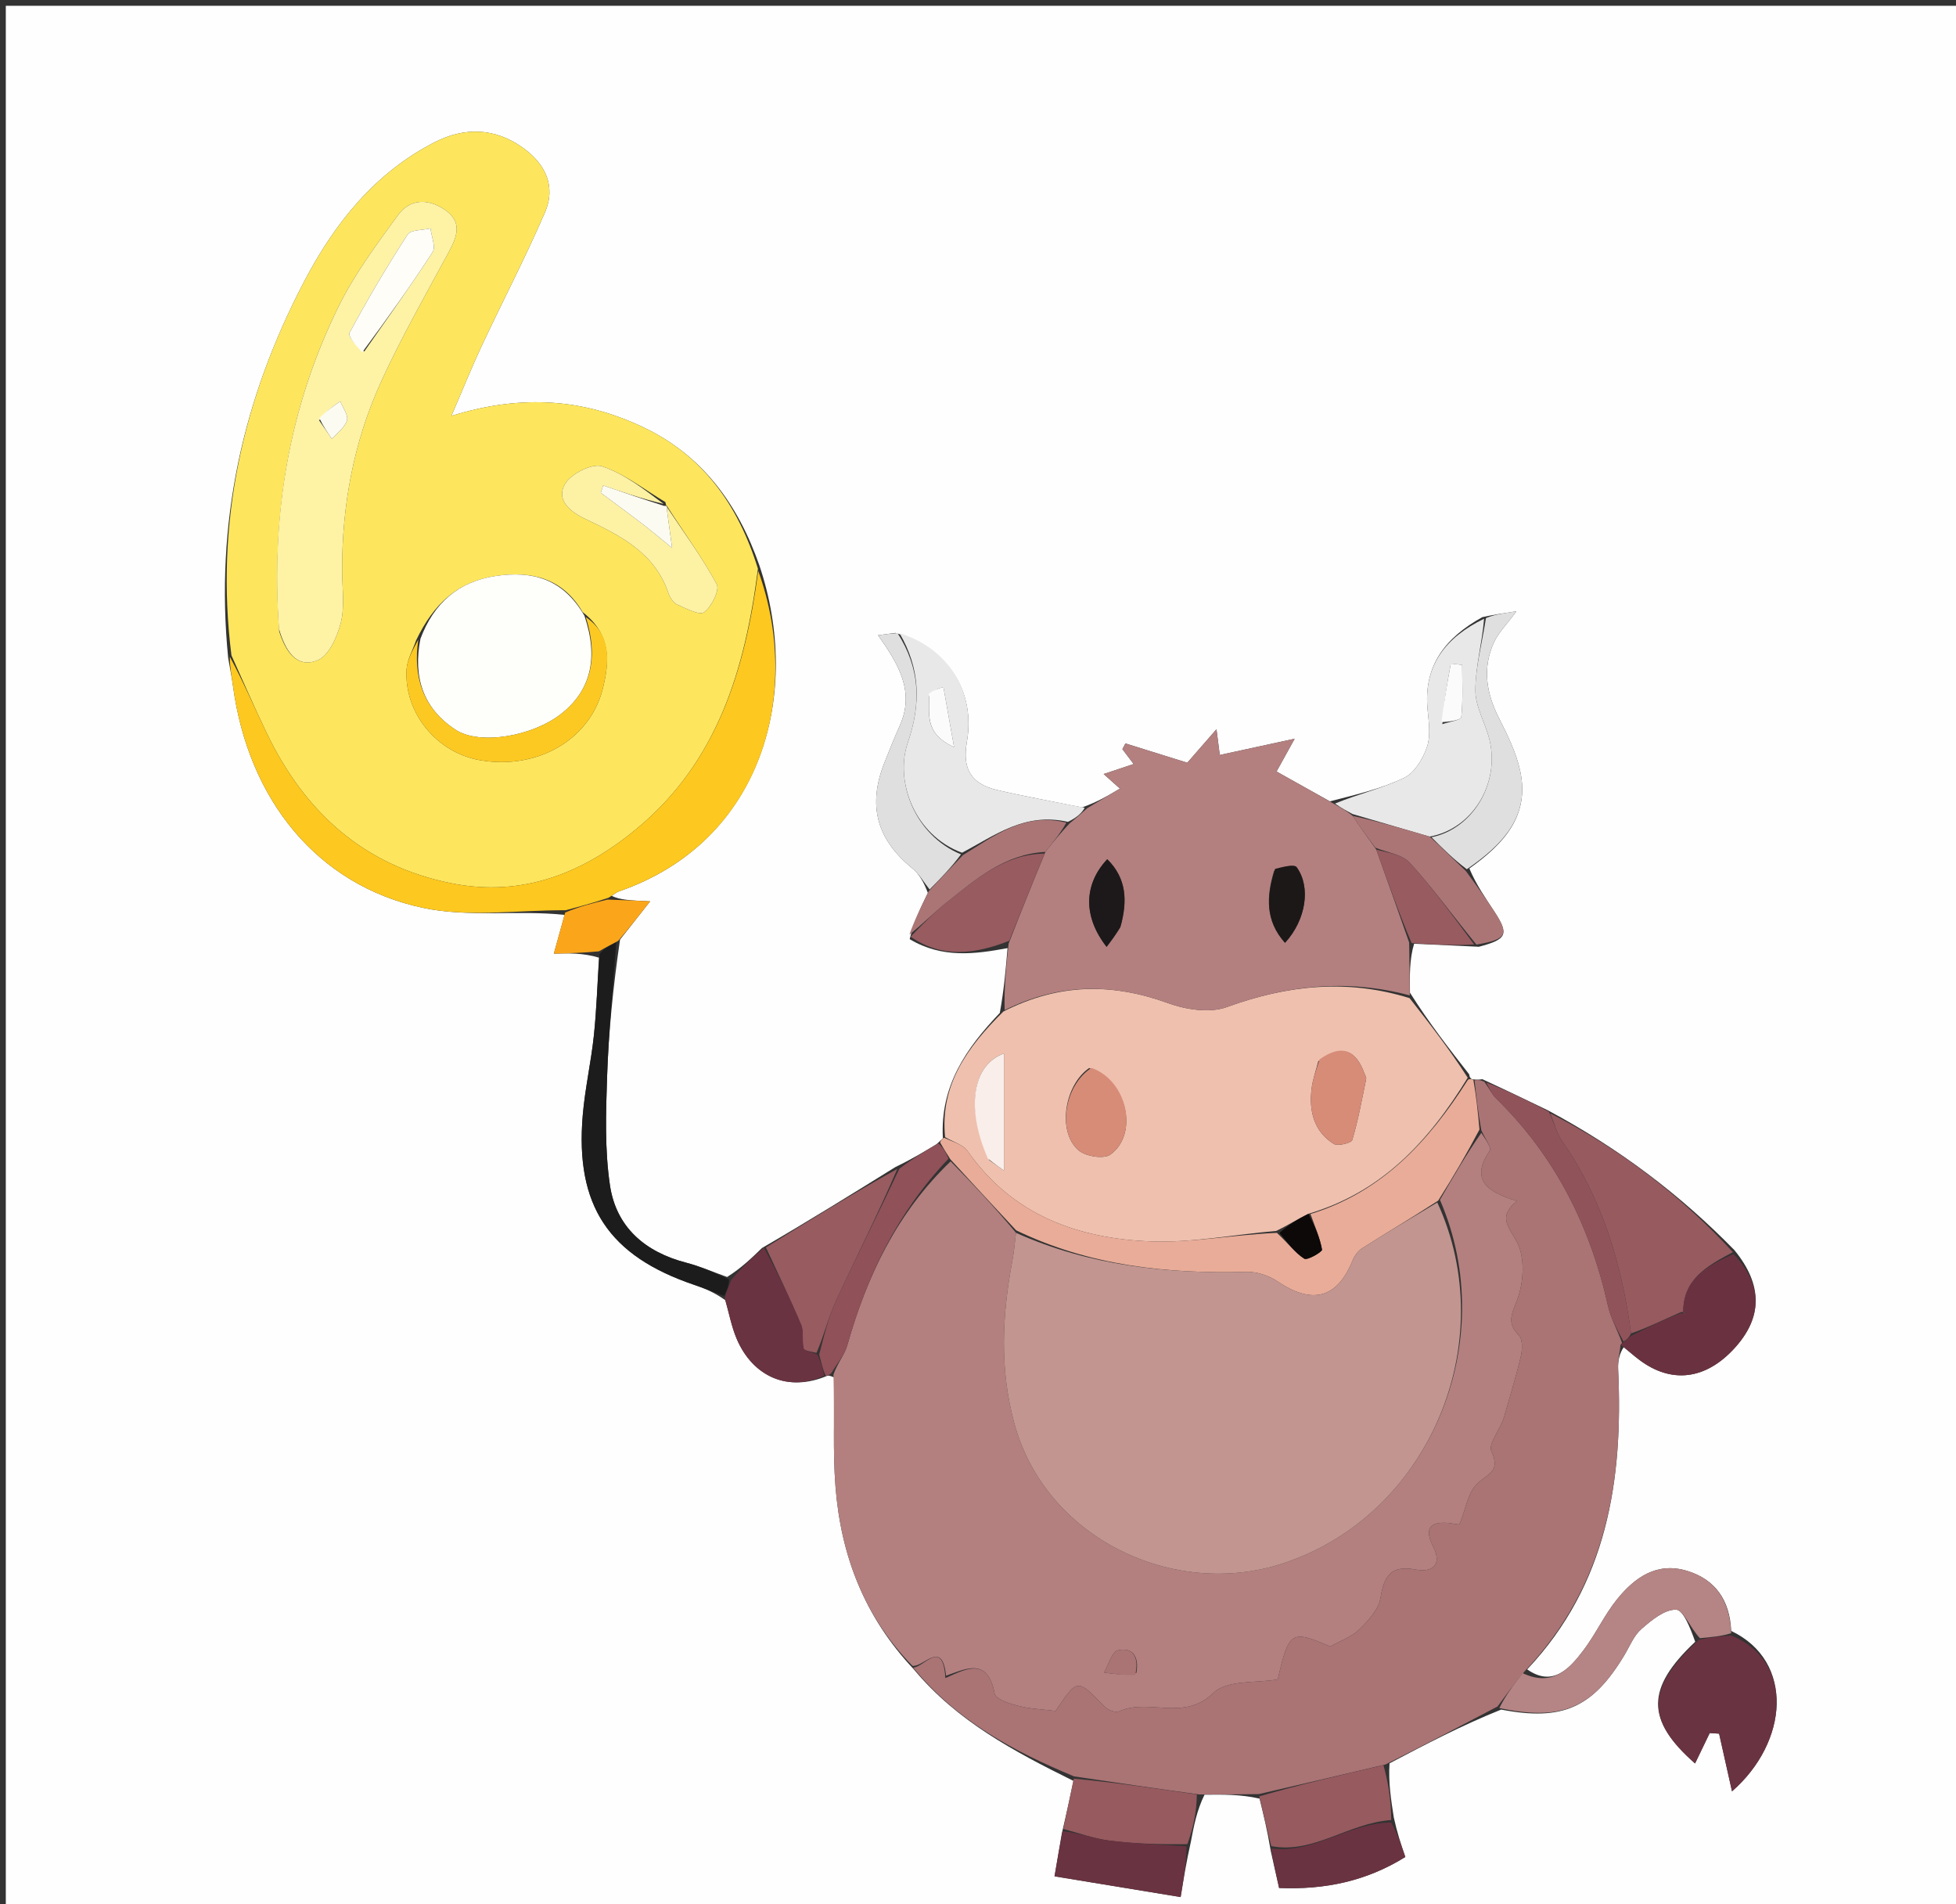 <svg version="1.1" id="Layer_1" xmlns="http://www.w3.org/2000/svg" xmlns:xlink="http://www.w3.org/1999/xlink" x="0px" y="0px"
	 width="100%" viewBox="0 0 337 328" enable-background="new 0 0 337 328" xml:space="preserve">
<rect x="0" y="0" width="337" height="328" fill="#333333" stroke="none"/>
<path fill="#FEFEFE" opacity="1" stroke="none" 
	d="
M194,329 
	C129.333,329 65.167,329 1,329 
	C1,219.667 1,110.333 1,1 
	C113.333,1 225.667,1 338,1 
	C338,110.333 338,219.667 338,329 
	C290.167,329 242.333,329 194,329 
M254.798,163.081 
	C259.638,161.807 260.034,160.955 257.479,157.043 
	C255.976,154.74 254.381,152.497 253.158,149.598 
	C258.936,145.466 263.622,140.624 261.906,132.765 
	C261.215,129.604 259.714,126.563 258.233,123.645 
	C256.09,119.425 255.395,115.157 257.324,110.796 
	C258.117,109.003 259.628,107.528 261.255,105.302 
	C258.884,105.652 257.457,105.864 255.394,106.304 
	C249.127,109.768 245.217,114.589 245.96,122.243 
	C246.166,124.377 246.516,126.723 245.861,128.653 
	C245.175,130.675 243.739,133.09 241.959,133.959 
	C238.146,135.821 233.9,136.797 229.132,138.036 
	C226.135,136.361 223.137,134.685 219.934,132.895 
	C220.814,131.305 221.641,129.809 223.057,127.25 
	C218.097,128.325 214.173,129.176 210.155,130.046 
	C210.023,129.01 209.864,127.769 209.589,125.615 
	C207.473,128.041 205.884,129.863 204.559,131.381 
	C200.935,130.25 197.418,129.154 193.901,128.057 
	C193.727,128.385 193.553,128.713 193.378,129.041 
	C194.023,129.894 194.667,130.746 195.318,131.607 
	C193.679,132.153 192.065,132.69 190.151,133.327 
	C191.205,134.271 191.921,134.912 192.953,135.836 
	C190.981,137.017 189.153,138.111 186.44,139.078 
	C181.58,138.096 176.696,137.22 171.868,136.101 
	C167.297,135.042 165.762,132.459 166.583,127.78 
	C168.088,119.2 163.432,111.691 154.288,109.024 
	C153.421,109.138 152.555,109.253 151.28,109.422 
	C154.804,114.408 157.656,119.089 155.029,124.978 
	C154.083,127.098 153.21,129.253 152.359,131.413 
	C149.454,138.789 151.065,144.596 157.185,149.578 
	C158.375,150.548 159.181,151.991 159.862,153.807 
	C158.673,156.231 157.485,158.654 156.727,161.769 
	C162.317,165.127 168.044,164.346 173.59,163.315 
	C173.291,166.878 172.991,170.44 172.258,174.473 
	C166.551,180.477 161.94,186.964 162.45,196.085 
	C162.2,196.262 162.043,196.5 161.344,197.095 
	C159.224,198.378 157.104,199.662 154.275,201.023 
	C146.837,205.64 139.399,210.258 131.275,214.979 
	C129.517,216.686 127.758,218.393 125.279,219.965 
	C122.937,219.135 120.64,218.128 118.244,217.508 
	C111.152,215.675 106.164,211.397 105.09,204.176 
	C104.18,198.057 104.386,191.721 104.595,185.498 
	C104.855,177.753 105.627,170.025 106.828,161.844 
	C108.287,159.992 109.745,158.14 112.015,155.258 
	C108.563,155.099 106.818,155.019 105.381,154.313 
	C105.804,154.05 106.195,153.696 106.654,153.537 
	C131.439,144.97 138.255,119.308 130.818,97.346 
	C127.16,86.889 121.021,78.419 110.812,73.584 
	C100.761,68.824 90.217,67.774 77.765,71.64 
	C79.931,66.619 81.364,63.042 82.999,59.561 
	C86.599,51.896 90.516,44.372 93.881,36.607 
	C95.862,32.035 93.911,28.14 89.984,25.377 
	C85.186,22 80.002,21.882 74.892,24.495 
	C64.543,29.789 57.616,38.523 52.387,48.518 
	C41.84,68.676 37,90.063 39.313,113.345 
	C39.593,114.962 39.925,116.572 40.146,118.197 
	C42.812,137.769 54.651,152.475 72.819,156.367 
	C80.703,158.056 89.23,156.741 97.271,157.587 
	C96.656,159.812 96.041,162.037 95.427,164.262 
	C97.956,164.198 100.485,164.134 103.197,164.961 
	C102.919,169.422 102.789,173.898 102.322,178.339 
	C101.837,182.95 100.789,187.506 100.4,192.121 
	C99.087,207.685 104.873,216.338 119.643,221.331 
	C121.363,221.912 123.049,222.6 124.972,223.966 
	C125.607,226.18 126.024,228.487 126.916,230.592 
	C129.741,237.253 135.934,239.8 142.505,236.992 
	C142.667,236.936 142.829,236.88 143.766,237.283 
	C143.801,243.563 143.457,249.874 143.951,256.118 
	C144.878,267.816 148.821,278.379 157.449,287.555 
	C164.83,296.426 174.633,301.668 184.947,306.763 
	C184.36,309.522 183.773,312.28 182.947,315.795 
	C182.592,317.883 182.236,319.97 181.685,323.202 
	C189.121,324.424 196.164,325.582 203.412,326.774 
	C204.012,323.113 204.427,320.58 205.165,317.302 
	C205.677,314.579 206.189,311.856 207.525,309.146 
	C210.649,309.109 213.772,309.072 217.011,309.817 
	C217.681,312.545 218.351,315.272 218.93,318.792 
	C219.394,320.852 219.859,322.911 220.377,325.206 
	C228.24,325.535 235.394,324.052 242.121,319.869 
	C241.359,317.621 240.735,315.777 240.143,313.089 
	C239.664,310.044 239.185,306.999 239.404,303.738 
	C245.604,300.476 251.805,297.215 258.636,294.48 
	C269.166,296.5 274.386,294.199 279.836,285.155 
	C280.774,283.599 281.48,281.753 282.79,280.609 
	C284.523,279.094 286.761,277.233 288.751,277.268 
	C290.022,277.29 291.236,280.475 292.071,282.799 
	C283.552,290.819 283.531,296.275 292.041,303.758 
	C292.875,302.029 293.721,300.275 294.567,298.521 
	C295.107,298.556 295.647,298.592 296.186,298.627 
	C296.926,301.936 297.667,305.245 298.408,308.561 
	C308.108,300.114 309.256,286.147 298.264,280.928 
	C298.044,275.749 295.618,272.057 290.607,270.563 
	C285.418,269.016 281.605,271.759 278.583,275.507 
	C276.421,278.187 274.953,281.418 272.878,284.179 
	C270.348,287.546 267.479,290.607 263.118,287.557 
	C276.933,272.91 279.682,254.924 278.787,235.816 
	C278.722,234.433 279.059,233.031 279.764,232.046 
	C280.66,232.783 281.53,233.556 282.457,234.251 
	C287.958,238.378 293.831,237.668 298.776,232.298 
	C303.674,226.98 303.76,221.354 298.818,215.332 
	C289.486,205.793 278.982,197.832 266.656,191.243 
	C263.114,189.536 259.573,187.828 255.393,185.893 
	C254.945,185.956 254.498,186.019 253.637,185.904 
	C253.637,185.904 253.202,185.786 253.132,185.065 
	C249.708,180.687 246.284,176.31 242.923,170.995 
	C242.877,168.112 242.83,165.23 243.638,162.556 
	C247.098,162.718 250.558,162.881 254.798,163.081 
z"/>
<path fill="#FDE65D" opacity="1" stroke="none" 
	d="
M39.875,112.889 
	C37,90.063 41.84,68.676 52.387,48.518 
	C57.616,38.523 64.543,29.789 74.892,24.495 
	C80.002,21.882 85.186,22 89.984,25.377 
	C93.911,28.14 95.862,32.035 93.881,36.607 
	C90.516,44.372 86.599,51.896 82.999,59.561 
	C81.364,63.042 79.931,66.619 77.765,71.64 
	C90.217,67.774 100.761,68.824 110.812,73.584 
	C121.021,78.419 127.16,86.889 130.586,97.97 
	C128.35,115.483 123.559,131.151 109.929,142.554 
	C100.675,150.295 90.17,154.617 77.796,152.153 
	C62.613,149.131 52.462,139.834 45.912,126.196 
	C43.804,121.806 41.882,117.327 39.875,112.889 
M114.881,87.118 
	C114.881,87.118 114.75,87.162 114.642,86.492 
	C111.033,84.345 107.617,81.614 103.723,80.321 
	C102.032,79.76 98.39,81.585 97.356,83.341 
	C95.73,86.1 98.178,88.126 100.807,89.374 
	C106.847,92.241 112.817,95.189 115.176,102.214 
	C115.424,102.955 116.01,103.838 116.672,104.134 
	C118.196,104.813 120.524,106.056 121.322,105.46 
	C122.614,104.493 124.036,101.642 123.485,100.623 
	C120.969,95.968 117.785,91.674 114.881,87.118 
M100.38,105.434 
	C96.962,99.594 91.626,98.296 85.425,99.211 
	C78.926,100.17 74.715,103.951 71.687,110.313 
	C71.116,111.986 70.14,113.636 70.045,115.336 
	C69.627,122.833 75.249,129.636 82.669,130.94 
	C92.453,132.659 101.59,127.521 103.835,118.694 
	C105.009,114.073 105.409,109.319 100.38,105.434 
M48.107,108.765 
	C49.151,112.029 51.011,115.21 54.701,113.75 
	C56.641,112.982 58.125,109.686 58.723,107.262 
	C59.421,104.433 58.956,101.31 58.946,98.315 
	C58.911,87.055 60.943,76.151 65.585,65.926 
	C69.074,58.24 73.289,50.877 77.31,43.439 
	C78.792,40.697 79.729,38.192 76.572,36.081 
	C73.679,34.147 70.604,34.259 68.574,37.043 
	C64.886,42.101 61.076,47.207 58.33,52.791 
	C49.798,70.138 46.656,88.629 48.107,108.765 
z"/>
<path fill="#B3807F" opacity="1" stroke="none" 
	d="
M157.21,286.947 
	C148.821,278.379 144.878,267.816 143.951,256.118 
	C143.457,249.874 143.801,243.563 143.594,236.783 
	C144.292,234.775 145.52,233.368 145.978,231.744 
	C149.36,219.779 154.586,208.866 163.786,200.048 
	C167.755,204.073 171.415,208 175.051,212.36 
	C174.826,214.262 174.689,215.743 174.415,217.199 
	C172.658,226.55 172.195,235.739 174.759,245.18 
	C180.134,264.973 202.181,275.451 220.967,269.321 
	C246.201,261.087 258.762,231.251 248.087,206.677 
	C250.456,202.577 252.674,198.784 255.215,195.139 
	C255.948,196.28 257,197.706 256.667,198.2 
	C253.266,203.253 256.186,205.293 261.351,206.876 
	C257.966,209.642 259.966,211.311 261.38,213.996 
	C262.794,216.682 262.512,221.069 261.333,224.065 
	C260.339,226.589 259.657,227.947 261.704,230.048 
	C262.375,230.737 262.282,232.545 262.006,233.716 
	C261.169,237.265 260.072,240.753 259.076,244.265 
	C258.501,246.156 256.346,248.741 256.951,250 
	C258.674,253.59 256.104,253.919 254.412,255.671 
	C252.802,257.338 252.479,260.228 251.457,262.521 
	C251.378,262.699 250.252,262.395 249.61,262.339 
	C246.189,262.041 245.409,263.421 246.926,266.429 
	C248.568,269.684 246.634,270.872 243.936,270.361 
	C239.588,269.538 238.465,271.467 237.833,275.302 
	C237.51,277.263 235.719,279.168 234.183,280.684 
	C232.923,281.928 231.058,282.561 229.195,283.615 
	C222.477,280.716 222.078,280.917 220.146,289.281 
	C216.579,289.928 211.41,289.32 209.063,291.608 
	C203.933,296.607 197.899,292.439 192.805,294.788 
	C192.2,295.067 190.839,294.532 190.274,293.945 
	C185.606,289.097 185.637,289.066 181.869,294.716 
	C179.719,294.446 177.55,294.373 175.496,293.849 
	C173.987,293.465 171.563,292.698 171.376,291.744 
	C170.145,285.456 166.591,287.397 162.996,288.639 
	C162.335,282.313 159.186,287.18 157.21,286.947 
M195.784,288.172 
	C196.259,285.581 195.358,283.676 192.59,284.268 
	C191.572,284.485 190.994,286.764 190.215,288.102 
	C191.948,288.353 193.682,288.604 195.784,288.172 
z"/>
<path fill="#AA7374" opacity="1" stroke="none" 
	d="
M163,289 
	C166.591,287.397 170.145,285.456 171.376,291.744 
	C171.563,292.698 173.987,293.465 175.496,293.849 
	C177.55,294.373 179.719,294.446 181.869,294.716 
	C185.637,289.066 185.606,289.097 190.274,293.945 
	C190.839,294.532 192.2,295.067 192.805,294.788 
	C197.899,292.439 203.933,296.607 209.063,291.608 
	C211.41,289.32 216.579,289.928 220.146,289.281 
	C222.078,280.917 222.477,280.716 229.195,283.615 
	C231.058,282.561 232.923,281.928 234.183,280.684 
	C235.719,279.168 237.51,277.263 237.833,275.302 
	C238.465,271.467 239.588,269.538 243.936,270.361 
	C246.634,270.872 248.568,269.684 246.926,266.429 
	C245.409,263.421 246.189,262.041 249.61,262.339 
	C250.252,262.395 251.378,262.699 251.457,262.521 
	C252.479,260.228 252.802,257.338 254.412,255.671 
	C256.104,253.919 258.674,253.59 256.951,250 
	C256.346,248.741 258.501,246.156 259.076,244.265 
	C260.072,240.753 261.169,237.265 262.006,233.716 
	C262.282,232.545 262.375,230.737 261.704,230.048 
	C259.657,227.947 260.339,226.589 261.333,224.065 
	C262.512,221.069 262.794,216.682 261.38,213.996 
	C259.966,211.311 257.966,209.642 261.351,206.876 
	C256.186,205.293 253.266,203.253 256.667,198.2 
	C257,197.706 255.948,196.28 255.222,194.712 
	C254.621,191.453 254.336,188.767 254.051,186.082 
	C254.498,186.019 254.945,185.956 255.75,186.341 
	C256.653,187.6 257.081,188.533 257.765,189.201 
	C267.913,199.111 273.98,211.189 277.043,224.933 
	C277.521,227.074 278.656,229.067 279.456,231.277 
	C279.425,231.425 279.21,231.638 279.21,231.638 
	C279.059,233.031 278.722,234.433 278.787,235.816 
	C279.682,254.924 276.933,272.91 262.612,287.969 
	C260.739,290.238 259.372,292.096 258.005,293.953 
	C251.805,297.215 245.604,300.476 238.703,303.936 
	C230.967,305.768 223.932,307.402 216.896,309.036 
	C213.772,309.072 210.649,309.109 206.609,309.099 
	C198.813,308.031 191.932,307.01 185.051,305.989 
	C174.633,301.668 164.83,296.426 157.33,287.251 
	C159.186,287.18 162.335,282.313 162.858,288.693 
	C162.816,289.072 162.908,289.036 163,289 
z"/>
<path fill="#EFC0AE" opacity="1" stroke="none" 
	d="
M242.86,171.932 
	C246.284,176.31 249.708,180.687 252.875,185.64 
	C246.094,196.685 238.034,205.356 225.427,209.079 
	C223.492,210.04 221.915,211.04 219.894,212.029 
	C212.414,212.679 205.351,214.093 198.35,213.836 
	C185.714,213.373 174.444,209.311 166.73,198.3 
	C165.922,197.147 164.154,196.667 162.832,195.874 
	C161.94,186.964 166.551,180.477 172.875,174.233 
	C182.564,169.304 191.721,169.345 201.256,172.798 
	C204.353,173.919 208.44,174.541 211.375,173.472 
	C221.825,169.662 232.172,168.597 242.86,171.932 
M227.129,182.808 
	C226.732,184.38 226.161,185.932 225.972,187.529 
	C225.519,191.353 226.333,194.859 229.784,197.036 
	C230.484,197.478 232.827,196.894 232.988,196.357 
	C234.012,192.925 234.649,189.376 235.375,185.858 
	C235.432,185.578 235.199,185.233 235.087,184.924 
	C233.685,181.05 231.361,179.647 227.129,182.808 
M187.652,183.973 
	C183.363,186.927 182.122,194.973 185.831,198.149 
	C187.051,199.193 190.156,199.695 191.293,198.888 
	C196.201,195.4 194.28,186.119 187.652,183.973 
M170.454,199.845 
	C171.324,200.466 172.194,201.086 172.974,201.642 
	C172.974,194.708 172.974,188.053 172.974,181.473 
	C167.626,183.344 166.302,190.703 170.454,199.845 
z"/>
<path fill="#B3807F" opacity="1" stroke="none" 
	d="
M242.892,171.463 
	C232.172,168.597 221.825,169.662 211.375,173.472 
	C208.44,174.541 204.353,173.919 201.256,172.798 
	C191.721,169.345 182.564,169.304 173.092,173.998 
	C172.991,170.44 173.291,166.878 173.776,162.544 
	C175.965,156.859 177.967,151.945 180.116,146.738 
	C181.518,144.941 182.775,143.439 184.306,141.802 
	C185.496,140.847 186.411,140.026 187.326,139.205 
	C189.153,138.111 190.981,137.017 192.953,135.836 
	C191.921,134.912 191.205,134.271 190.151,133.327 
	C192.065,132.69 193.679,132.153 195.318,131.607 
	C194.667,130.746 194.023,129.894 193.378,129.041 
	C193.553,128.713 193.727,128.385 193.901,128.057 
	C197.418,129.154 200.935,130.25 204.559,131.381 
	C205.884,129.863 207.473,128.041 209.589,125.615 
	C209.864,127.769 210.023,129.01 210.155,130.046 
	C214.173,129.176 218.097,128.325 223.057,127.25 
	C221.641,129.809 220.814,131.305 219.934,132.895 
	C223.137,134.685 226.135,136.361 229.657,138.368 
	C231.131,139.207 232.079,139.714 233.064,140.544 
	C234.387,142.583 235.673,144.298 237.113,146.334 
	C239.106,151.885 240.945,157.116 242.783,162.347 
	C242.83,165.23 242.877,168.112 242.892,171.463 
M193.118,159.373 
	C194.253,155.2 194.125,151.314 190.768,148.005 
	C186.699,152.334 186.587,157.912 190.66,163.099 
	C191.473,162.027 192.196,161.072 193.118,159.373 
M219.51,150.013 
	C218.187,154.397 217.962,158.57 221.397,162.405 
	C225.01,158.454 225.883,152.823 223.412,149.394 
	C222.994,148.815 221.083,149.311 219.51,150.013 
z"/>
<path fill="#FDC81F" opacity="1" stroke="none" 
	d="
M39.594,113.117 
	C41.882,117.327 43.804,121.806 45.912,126.196 
	C52.462,139.834 62.613,149.131 77.796,152.153 
	C90.17,154.617 100.675,150.295 109.929,142.554 
	C123.559,131.151 128.35,115.483 130.632,98.329 
	C138.255,119.308 131.439,144.97 106.654,153.537 
	C106.195,153.696 105.804,154.05 104.837,154.645 
	C102.017,155.581 99.741,156.186 97.465,156.791 
	C89.23,156.741 80.703,158.056 72.819,156.367 
	C54.651,152.475 42.812,137.769 40.146,118.197 
	C39.925,116.572 39.593,114.962 39.594,113.117 
z"/>
<path fill="#E9AC98" opacity="1" stroke="none" 
	d="
M162.641,195.98 
	C164.154,196.667 165.922,197.147 166.73,198.3 
	C174.444,209.311 185.714,213.373 198.35,213.836 
	C205.351,214.093 212.414,212.679 220.001,212.365 
	C221.911,214.128 223.109,215.795 224.717,216.816 
	C225.243,217.15 227.841,215.623 227.775,215.256 
	C227.398,213.158 226.503,211.153 225.784,209.117 
	C238.034,205.356 246.094,196.685 252.91,186 
	C253.202,185.786 253.637,185.904 253.844,185.993 
	C254.336,188.767 254.621,191.453 254.899,194.565 
	C252.674,198.784 250.456,202.577 247.782,206.816 
	C243.103,209.835 238.856,212.369 234.681,215.017 
	C233.959,215.475 233.347,216.339 233.019,217.15 
	C230.398,223.623 226.094,224.764 220.186,220.772 
	C218.671,219.749 216.575,219.031 214.77,219.08 
	C201.022,219.452 187.644,218 175.075,211.927 
	C171.415,208 167.755,204.073 163.731,199.681 
	C162.905,198.411 162.442,197.605 161.979,196.799 
	C162.043,196.5 162.2,196.262 162.641,195.98 
z"/>
<path fill="#965A5F" opacity="1" stroke="none" 
	d="
M267.077,191.757 
	C278.982,197.832 289.486,205.793 298.566,215.686 
	C294.028,218.092 290.002,220.359 290.005,225.996 
	C290,226 289.993,226.009 289.598,226.021 
	C286.474,227.392 283.746,228.751 281.012,229.683 
	C279.373,217.548 276.022,206.479 269.182,196.642 
	C268.19,195.215 267.765,193.395 267.077,191.757 
z"/>
<path fill="#6A3342" opacity="1" stroke="none" 
	d="
M298.267,281.716 
	C309.256,286.147 308.108,300.114 298.408,308.561 
	C297.667,305.245 296.926,301.936 296.186,298.627 
	C295.647,298.592 295.107,298.556 294.567,298.521 
	C293.721,300.275 292.875,302.029 292.041,303.758 
	C283.531,296.275 283.552,290.819 292.682,282.46 
	C294.951,281.986 296.609,281.851 298.267,281.716 
z"/>
<path fill="#E8E8E8" opacity="1" stroke="none" 
	d="
M186.883,139.142 
	C186.411,140.026 185.496,140.847 183.996,141.568 
	C176.529,139.883 171.439,143.892 165.746,146.885 
	C157.475,143.825 154.148,134.477 156.398,127.947 
	C158.743,121.139 158.515,115.132 154.978,109.063 
	C163.432,111.691 168.088,119.2 166.583,127.78 
	C165.762,132.459 167.297,135.042 171.868,136.101 
	C176.696,137.22 181.58,138.096 186.883,139.142 
M160.001,119.917 
	C160.305,122.766 158.983,126.236 164.378,128.687 
	C163.628,124.465 163.084,121.405 162.54,118.344 
	C161.699,118.6 160.859,118.855 160.001,119.917 
z"/>
<path fill="#E9E8E8" opacity="1" stroke="none" 
	d="
M233.027,140.221 
	C232.079,139.714 231.131,139.207 230.007,138.418 
	C233.9,136.797 238.146,135.821 241.959,133.959 
	C243.739,133.09 245.175,130.675 245.861,128.653 
	C246.516,126.723 246.166,124.377 245.96,122.243 
	C245.217,114.589 249.127,109.768 255.695,106.579 
	C255.34,110.89 254.186,114.929 254.196,118.965 
	C254.203,121.806 255.959,124.604 256.64,127.491 
	C258.413,135.008 253.688,142.791 246.313,144.105 
	C241.671,142.737 237.349,141.479 233.027,140.221 
M248.504,124.74 
	C249.642,124.34 251.71,124.039 251.765,123.525 
	C252.079,120.555 251.918,117.534 251.918,114.531 
	C251.265,114.454 250.613,114.378 249.96,114.302 
	C249.371,117.545 248.781,120.787 248.504,124.74 
z"/>
<path fill="#B58484" opacity="1" stroke="none" 
	d="
M298.265,281.322 
	C296.609,281.851 294.951,281.986 292.884,282.182 
	C291.236,280.475 290.022,277.29 288.751,277.268 
	C286.761,277.233 284.523,279.094 282.79,280.609 
	C281.48,281.753 280.774,283.599 279.836,285.155 
	C274.386,294.199 269.166,296.5 258.321,294.217 
	C259.372,292.096 260.739,290.238 262.36,288.216 
	C267.479,290.607 270.348,287.546 272.878,284.179 
	C274.953,281.418 276.421,278.187 278.583,275.507 
	C281.605,271.759 285.418,269.016 290.607,270.563 
	C295.618,272.057 298.044,275.749 298.265,281.322 
z"/>
<path fill="#1C1C1C" opacity="1" stroke="none" 
	d="
M124.751,223.238 
	C123.049,222.6 121.363,221.912 119.643,221.331 
	C104.873,216.338 99.087,207.685 100.4,192.121 
	C100.789,187.506 101.837,182.95 102.322,178.339 
	C102.789,173.898 102.919,169.422 103.285,164.313 
	C104.308,163.207 105.243,162.748 106.177,162.289 
	C105.627,170.025 104.855,177.753 104.595,185.498 
	C104.386,191.721 104.18,198.057 105.09,204.176 
	C106.164,211.397 111.152,215.675 118.244,217.508 
	C120.64,218.128 122.937,219.135 125.622,220.394 
	C125.56,221.629 125.155,222.433 124.751,223.238 
z"/>
<path fill="#975B60" opacity="1" stroke="none" 
	d="
M131.96,214.875 
	C139.399,210.258 146.837,205.64 154.602,201.345 
	C151.301,209.074 147.569,216.431 144.099,223.91 
	C142.756,226.803 142.006,229.971 140.677,233.035 
	C139.701,232.804 138.55,232.671 138.454,232.28 
	C138.131,230.962 138.533,229.405 138.029,228.203 
	C136.141,223.704 134.004,219.309 131.96,214.875 
z"/>
<path fill="#6A3240" opacity="1" stroke="none" 
	d="
M281.018,230.11 
	C283.746,228.751 286.474,227.392 289.649,226.161 
	C290.186,226.335 290.277,226.381 290.367,226.427 
	C290.248,226.282 290.129,226.137 290.009,225.993 
	C290.002,220.359 294.028,218.092 298.67,216.005 
	C303.76,221.354 303.674,226.98 298.776,232.298 
	C293.831,237.668 287.958,238.378 282.457,234.251 
	C281.53,233.556 280.66,232.783 279.487,231.842 
	C279.21,231.638 279.425,231.425 279.686,231.226 
	C280.304,230.722 280.661,230.416 281.018,230.11 
z"/>
<path fill="#6A3341" opacity="1" stroke="none" 
	d="
M131.618,214.927 
	C134.004,219.309 136.141,223.704 138.029,228.203 
	C138.533,229.405 138.131,230.962 138.454,232.28 
	C138.55,232.671 139.701,232.804 140.824,233.349 
	C141.516,234.75 141.754,235.858 141.991,236.966 
	C135.934,239.8 129.741,237.253 126.916,230.592 
	C126.024,228.487 125.607,226.18 124.861,223.602 
	C125.155,222.433 125.56,221.629 125.982,220.462 
	C127.758,218.393 129.517,216.686 131.618,214.927 
z"/>
<path fill="#965A5F" opacity="1" stroke="none" 
	d="
M216.954,309.426 
	C223.932,307.402 230.967,305.768 238.354,304.043 
	C239.185,306.999 239.664,310.044 239.701,313.508 
	C232.261,314.03 226.319,319.388 219.021,318 
	C218.351,315.272 217.681,312.545 216.954,309.426 
z"/>
<path fill="#E0DFDF" opacity="1" stroke="none" 
	d="
M246.634,144.215 
	C253.688,142.791 258.413,135.008 256.64,127.491 
	C255.959,124.604 254.203,121.806 254.196,118.965 
	C254.186,114.929 255.34,110.89 256.014,106.464 
	C257.457,105.864 258.884,105.652 261.255,105.302 
	C259.628,107.528 258.117,109.003 257.324,110.796 
	C255.395,115.157 256.09,119.425 258.233,123.645 
	C259.714,126.563 261.215,129.604 261.906,132.765 
	C263.622,140.624 258.936,145.466 252.719,149.729 
	C250.397,147.979 248.515,146.097 246.634,144.215 
z"/>
<path fill="#965A5F" opacity="1" stroke="none" 
	d="
M184.999,306.376 
	C191.932,307.01 198.813,308.031 206.198,309.093 
	C206.189,311.856 205.677,314.579 204.577,317.663 
	C199.688,317.717 195.365,317.587 191.095,317.04 
	C188.417,316.697 185.82,315.727 183.186,315.039 
	C183.773,312.28 184.36,309.522 184.999,306.376 
z"/>
<path fill="#E0DFDF" opacity="1" stroke="none" 
	d="
M154.633,109.044 
	C158.515,115.132 158.743,121.139 156.398,127.947 
	C154.148,134.477 157.475,143.825 165.572,147.165 
	C163.869,149.462 162.016,151.339 160.164,153.215 
	C159.181,151.991 158.375,150.548 157.185,149.578 
	C151.065,144.596 149.454,138.789 152.359,131.413 
	C153.21,129.253 154.083,127.098 155.029,124.978 
	C157.656,119.089 154.804,114.408 151.28,109.422 
	C152.555,109.253 153.421,109.138 154.633,109.044 
z"/>
<path fill="#975B60" opacity="1" stroke="none" 
	d="
M179.97,147.032 
	C177.967,151.945 175.965,156.859 173.887,162.053 
	C168.044,164.346 162.317,165.127 156.89,161.345 
	C159.104,159.05 161.055,157.052 163.225,155.331 
	C168.202,151.383 173.071,147.135 179.97,147.032 
z"/>
<path fill="#6A3341" opacity="1" stroke="none" 
	d="
M183.067,315.417 
	C185.82,315.727 188.417,316.697 191.095,317.04 
	C195.365,317.587 199.688,317.717 204.415,318.035 
	C204.427,320.58 204.012,323.113 203.412,326.774 
	C196.164,325.582 189.121,324.424 181.685,323.202 
	C182.236,319.97 182.592,317.883 183.067,315.417 
z"/>
<path fill="#91535A" opacity="1" stroke="none" 
	d="
M281.012,229.683 
	C280.661,230.416 280.304,230.722 279.717,231.078 
	C278.656,229.067 277.521,227.074 277.043,224.933 
	C273.98,211.189 267.913,199.111 257.765,189.201 
	C257.081,188.533 256.653,187.6 256.069,186.455 
	C259.573,187.828 263.114,189.536 266.867,191.5 
	C267.765,193.395 268.19,195.215 269.182,196.642 
	C276.022,206.479 279.373,217.548 281.012,229.683 
z"/>
<path fill="#905159" opacity="1" stroke="none" 
	d="
M142.248,236.979 
	C141.754,235.858 141.516,234.75 141.132,233.328 
	C142.006,229.971 142.756,226.803 144.099,223.91 
	C147.569,216.431 151.301,209.074 154.956,201.307 
	C157.104,199.662 159.224,198.378 161.661,196.947 
	C162.442,197.605 162.905,198.411 163.422,199.583 
	C154.586,208.866 149.36,219.779 145.978,231.744 
	C145.52,233.368 144.292,234.775 143.206,236.553 
	C142.829,236.88 142.667,236.936 142.248,236.979 
z"/>
<path fill="#6A3341" opacity="1" stroke="none" 
	d="
M218.975,318.396 
	C226.319,319.388 232.261,314.03 239.685,313.93 
	C240.735,315.777 241.359,317.621 242.121,319.869 
	C235.394,324.052 228.24,325.535 220.377,325.206 
	C219.859,322.911 219.394,320.852 218.975,318.396 
z"/>
<path fill="#AB7576" opacity="1" stroke="none" 
	d="
M246.313,144.105 
	C248.515,146.097 250.397,147.979 252.553,150.043 
	C254.381,152.497 255.976,154.74 257.479,157.043 
	C260.034,160.955 259.638,161.807 254.373,162.708 
	C250.306,157.735 246.859,152.955 242.913,148.631 
	C241.577,147.166 238.98,146.853 236.959,146.013 
	C235.673,144.298 234.387,142.583 233.064,140.544 
	C237.349,141.479 241.671,142.737 246.313,144.105 
z"/>
<path fill="#AB7576" opacity="1" stroke="none" 
	d="
M180.116,146.738 
	C173.071,147.135 168.202,151.383 163.225,155.331 
	C161.055,157.052 159.104,159.05 156.675,161 
	C157.485,158.654 158.673,156.231 160.013,153.511 
	C162.016,151.339 163.869,149.462 165.895,147.306 
	C171.439,143.892 176.529,139.883 183.721,141.702 
	C182.775,143.439 181.518,144.941 180.116,146.738 
z"/>
<path fill="#975B60" opacity="1" stroke="none" 
	d="
M237.113,146.334 
	C238.98,146.853 241.577,147.166 242.913,148.631 
	C246.859,152.955 250.306,157.735 253.983,162.69 
	C250.558,162.881 247.098,162.718 243.21,162.451 
	C240.945,157.116 239.106,151.885 237.113,146.334 
z"/>
<path fill="#FBA61A" opacity="1" stroke="none" 
	d="
M106.503,162.067 
	C105.243,162.748 104.308,163.207 103.194,163.868 
	C100.485,164.134 97.956,164.198 95.427,164.262 
	C96.041,162.037 96.656,159.812 97.368,157.189 
	C99.741,156.186 102.017,155.581 104.684,154.957 
	C106.818,155.019 108.563,155.099 112.015,155.258 
	C109.745,158.14 108.287,159.992 106.503,162.067 
z"/>
<path fill="#FEF2A5" opacity="1" stroke="none" 
	d="
M48.06,108.331 
	C46.656,88.629 49.798,70.138 58.33,52.791 
	C61.076,47.207 64.886,42.101 68.574,37.043 
	C70.604,34.259 73.679,34.147 76.572,36.081 
	C79.729,38.192 78.792,40.697 77.31,43.439 
	C73.289,50.877 69.074,58.24 65.585,65.926 
	C60.943,76.151 58.911,87.055 58.946,98.315 
	C58.956,101.31 59.421,104.433 58.723,107.262 
	C58.125,109.686 56.641,112.982 54.701,113.75 
	C51.011,115.21 49.151,112.029 48.06,108.331 
M62.758,60.547 
	C66.717,54.861 70.776,49.239 74.533,43.423 
	C75.117,42.518 74.327,40.726 74.173,39.344 
	C72.821,39.671 70.778,39.55 70.23,40.397 
	C66.673,45.89 63.343,51.54 60.24,57.301 
	C59.886,57.957 61.409,59.623 62.758,60.547 
M54.982,72.408 
	C55.719,73.478 56.457,74.548 57.195,75.619 
	C58.102,74.56 59.424,73.623 59.781,72.404 
	C60.045,71.501 59.055,70.231 58.623,69.125 
	C57.431,69.958 56.239,70.791 54.982,72.408 
z"/>
<path fill="#FEFEFB" opacity="1" stroke="none" 
	d="
M72.443,110.023 
	C74.715,103.951 78.926,100.17 85.425,99.211 
	C91.626,98.296 96.962,99.594 100.697,106.075 
	C103.178,113.4 101.746,118.908 96.816,122.861 
	C91.867,126.828 82.674,128.441 78.483,125.699 
	C72.822,121.996 71.143,116.527 72.443,110.023 
z"/>
<path fill="#FDF1A4" opacity="1" stroke="none" 
	d="
M114.84,87.25 
	C117.785,91.674 120.969,95.968 123.485,100.623 
	C124.036,101.642 122.614,104.493 121.322,105.46 
	C120.524,106.056 118.196,104.813 116.672,104.134 
	C116.01,103.838 115.424,102.955 115.176,102.214 
	C112.817,95.189 106.847,92.241 100.807,89.374 
	C98.178,88.126 95.73,86.1 97.356,83.341 
	C98.39,81.585 102.032,79.76 103.723,80.321 
	C107.617,81.614 111.033,84.345 114.338,86.797 
	C110.664,85.943 107.295,84.784 103.926,83.625 
	C103.786,84.044 103.646,84.463 103.506,84.882 
	C105.96,86.712 108.435,88.515 110.862,90.381 
	C112.54,91.671 114.152,93.047 115.794,94.384 
	C115.516,92.337 115.238,90.289 114.962,88.241 
	C114.917,87.911 114.881,87.58 114.84,87.25 
z"/>
<path fill="#FCC923" opacity="1" stroke="none" 
	d="
M72.065,110.168 
	C71.143,116.527 72.822,121.996 78.483,125.699 
	C82.674,128.441 91.867,126.828 96.816,122.861 
	C101.746,118.908 103.178,113.4 100.933,106.3 
	C105.409,109.319 105.009,114.073 103.835,118.694 
	C101.59,127.521 92.453,132.659 82.669,130.94 
	C75.249,129.636 69.627,122.833 70.045,115.336 
	C70.14,113.636 71.116,111.986 72.065,110.168 
z"/>
<path fill="#C29590" opacity="1" stroke="none" 
	d="
M175.051,212.36 
	C187.644,218 201.022,219.452 214.77,219.08 
	C216.575,219.031 218.671,219.749 220.186,220.772 
	C226.094,224.764 230.398,223.623 233.019,217.15 
	C233.347,216.339 233.959,215.475 234.681,215.017 
	C238.856,212.369 243.103,209.835 247.632,207.123 
	C258.762,231.251 246.201,261.087 220.967,269.321 
	C202.181,275.451 180.134,264.973 174.759,245.18 
	C172.195,235.739 172.658,226.55 174.415,217.199 
	C174.689,215.743 174.826,214.262 175.051,212.36 
z"/>
<path fill="#AA7374" opacity="1" stroke="none" 
	d="
M195.6,288.514 
	C193.682,288.604 191.948,288.353 190.215,288.102 
	C190.994,286.764 191.572,284.485 192.59,284.268 
	C195.358,283.676 196.259,285.581 195.6,288.514 
z"/>
<path fill="#B3807F" opacity="1" stroke="none" 
	d="
M162.862,289.054 
	C162.908,289.036 162.816,289.072 162.862,289.054 
z"/>
<path fill="#D78C78" opacity="1" stroke="none" 
	d="
M227.359,182.469 
	C231.361,179.647 233.685,181.05 235.087,184.924 
	C235.199,185.233 235.432,185.578 235.375,185.858 
	C234.649,189.376 234.012,192.925 232.988,196.357 
	C232.827,196.894 230.484,197.478 229.784,197.036 
	C226.333,194.859 225.519,191.353 225.972,187.529 
	C226.161,185.932 226.732,184.38 227.359,182.469 
z"/>
<path fill="#D78C78" opacity="1" stroke="none" 
	d="
M188.052,183.95 
	C194.28,186.119 196.201,195.4 191.293,198.888 
	C190.156,199.695 187.051,199.193 185.831,198.149 
	C182.122,194.973 183.363,186.927 188.052,183.95 
z"/>
<path fill="#F9EEE9" opacity="1" stroke="none" 
	d="
M170.202,199.561 
	C166.302,190.703 167.626,183.344 172.974,181.473 
	C172.974,188.053 172.974,194.708 172.974,201.642 
	C172.194,201.086 171.324,200.466 170.202,199.561 
z"/>
<path fill="#0C0908" opacity="1" stroke="none" 
	d="
M225.427,209.079 
	C226.503,211.153 227.398,213.158 227.775,215.256 
	C227.841,215.623 225.243,217.15 224.717,216.816 
	C223.109,215.795 221.911,214.128 220.445,212.376 
	C221.915,211.04 223.492,210.04 225.427,209.079 
z"/>
<path fill="#1D191A" opacity="1" stroke="none" 
	d="
M193.019,159.745 
	C192.196,161.072 191.473,162.027 190.66,163.099 
	C186.587,157.912 186.699,152.334 190.768,148.005 
	C194.125,151.314 194.253,155.2 193.019,159.745 
z"/>
<path fill="#1C1818" opacity="1" stroke="none" 
	d="
M219.686,149.662 
	C221.083,149.311 222.994,148.815 223.412,149.394 
	C225.883,152.823 225.01,158.454 221.397,162.405 
	C217.962,158.57 218.187,154.397 219.686,149.662 
z"/>
<path fill="#FBFBFB" opacity="1" stroke="none" 
	d="
M160.01,119.514 
	C160.859,118.855 161.699,118.6 162.54,118.344 
	C163.084,121.405 163.628,124.465 164.378,128.687 
	C158.983,126.236 160.305,122.766 160.01,119.514 
z"/>
<path fill="#FBFBFB" opacity="1" stroke="none" 
	d="
M248.348,124.385 
	C248.781,120.787 249.371,117.545 249.96,114.302 
	C250.613,114.378 251.265,114.454 251.918,114.531 
	C251.918,117.534 252.079,120.555 251.765,123.525 
	C251.71,124.039 249.642,124.34 248.348,124.385 
z"/>
<path fill="#965A5F" opacity="1" stroke="none" 
	d="
M290.005,225.996 
	C290.129,226.137 290.248,226.282 290.367,226.427 
	C290.277,226.381 290.186,226.335 290.044,226.149 
	C289.993,226.009 290,226 290.005,225.996 
z"/>
<path fill="#FEFDF8" opacity="1" stroke="none" 
	d="
M62.41,60.684 
	C61.409,59.623 59.886,57.957 60.24,57.301 
	C63.343,51.54 66.673,45.89 70.23,40.397 
	C70.778,39.55 72.821,39.671 74.173,39.344 
	C74.327,40.726 75.117,42.518 74.533,43.423 
	C70.776,49.239 66.717,54.861 62.41,60.684 
z"/>
<path fill="#FCFBF1" opacity="1" stroke="none" 
	d="
M55.015,72.016 
	C56.239,70.791 57.431,69.958 58.623,69.125 
	C59.055,70.231 60.045,71.501 59.781,72.404 
	C59.424,73.623 58.102,74.56 57.195,75.619 
	C56.457,74.548 55.719,73.478 55.015,72.016 
z"/>
<path fill="#FCFBF1" opacity="1" stroke="none" 
	d="
M114.861,87.184 
	C114.881,87.58 114.917,87.911 114.962,88.241 
	C115.238,90.289 115.516,92.337 115.794,94.384 
	C114.152,93.047 112.54,91.671 110.862,90.381 
	C108.435,88.515 105.96,86.712 103.506,84.882 
	C103.646,84.463 103.786,84.044 103.926,83.625 
	C107.295,84.784 110.664,85.943 114.392,87.132 
	C114.75,87.162 114.881,87.118 114.861,87.184 
z"/>
</svg>